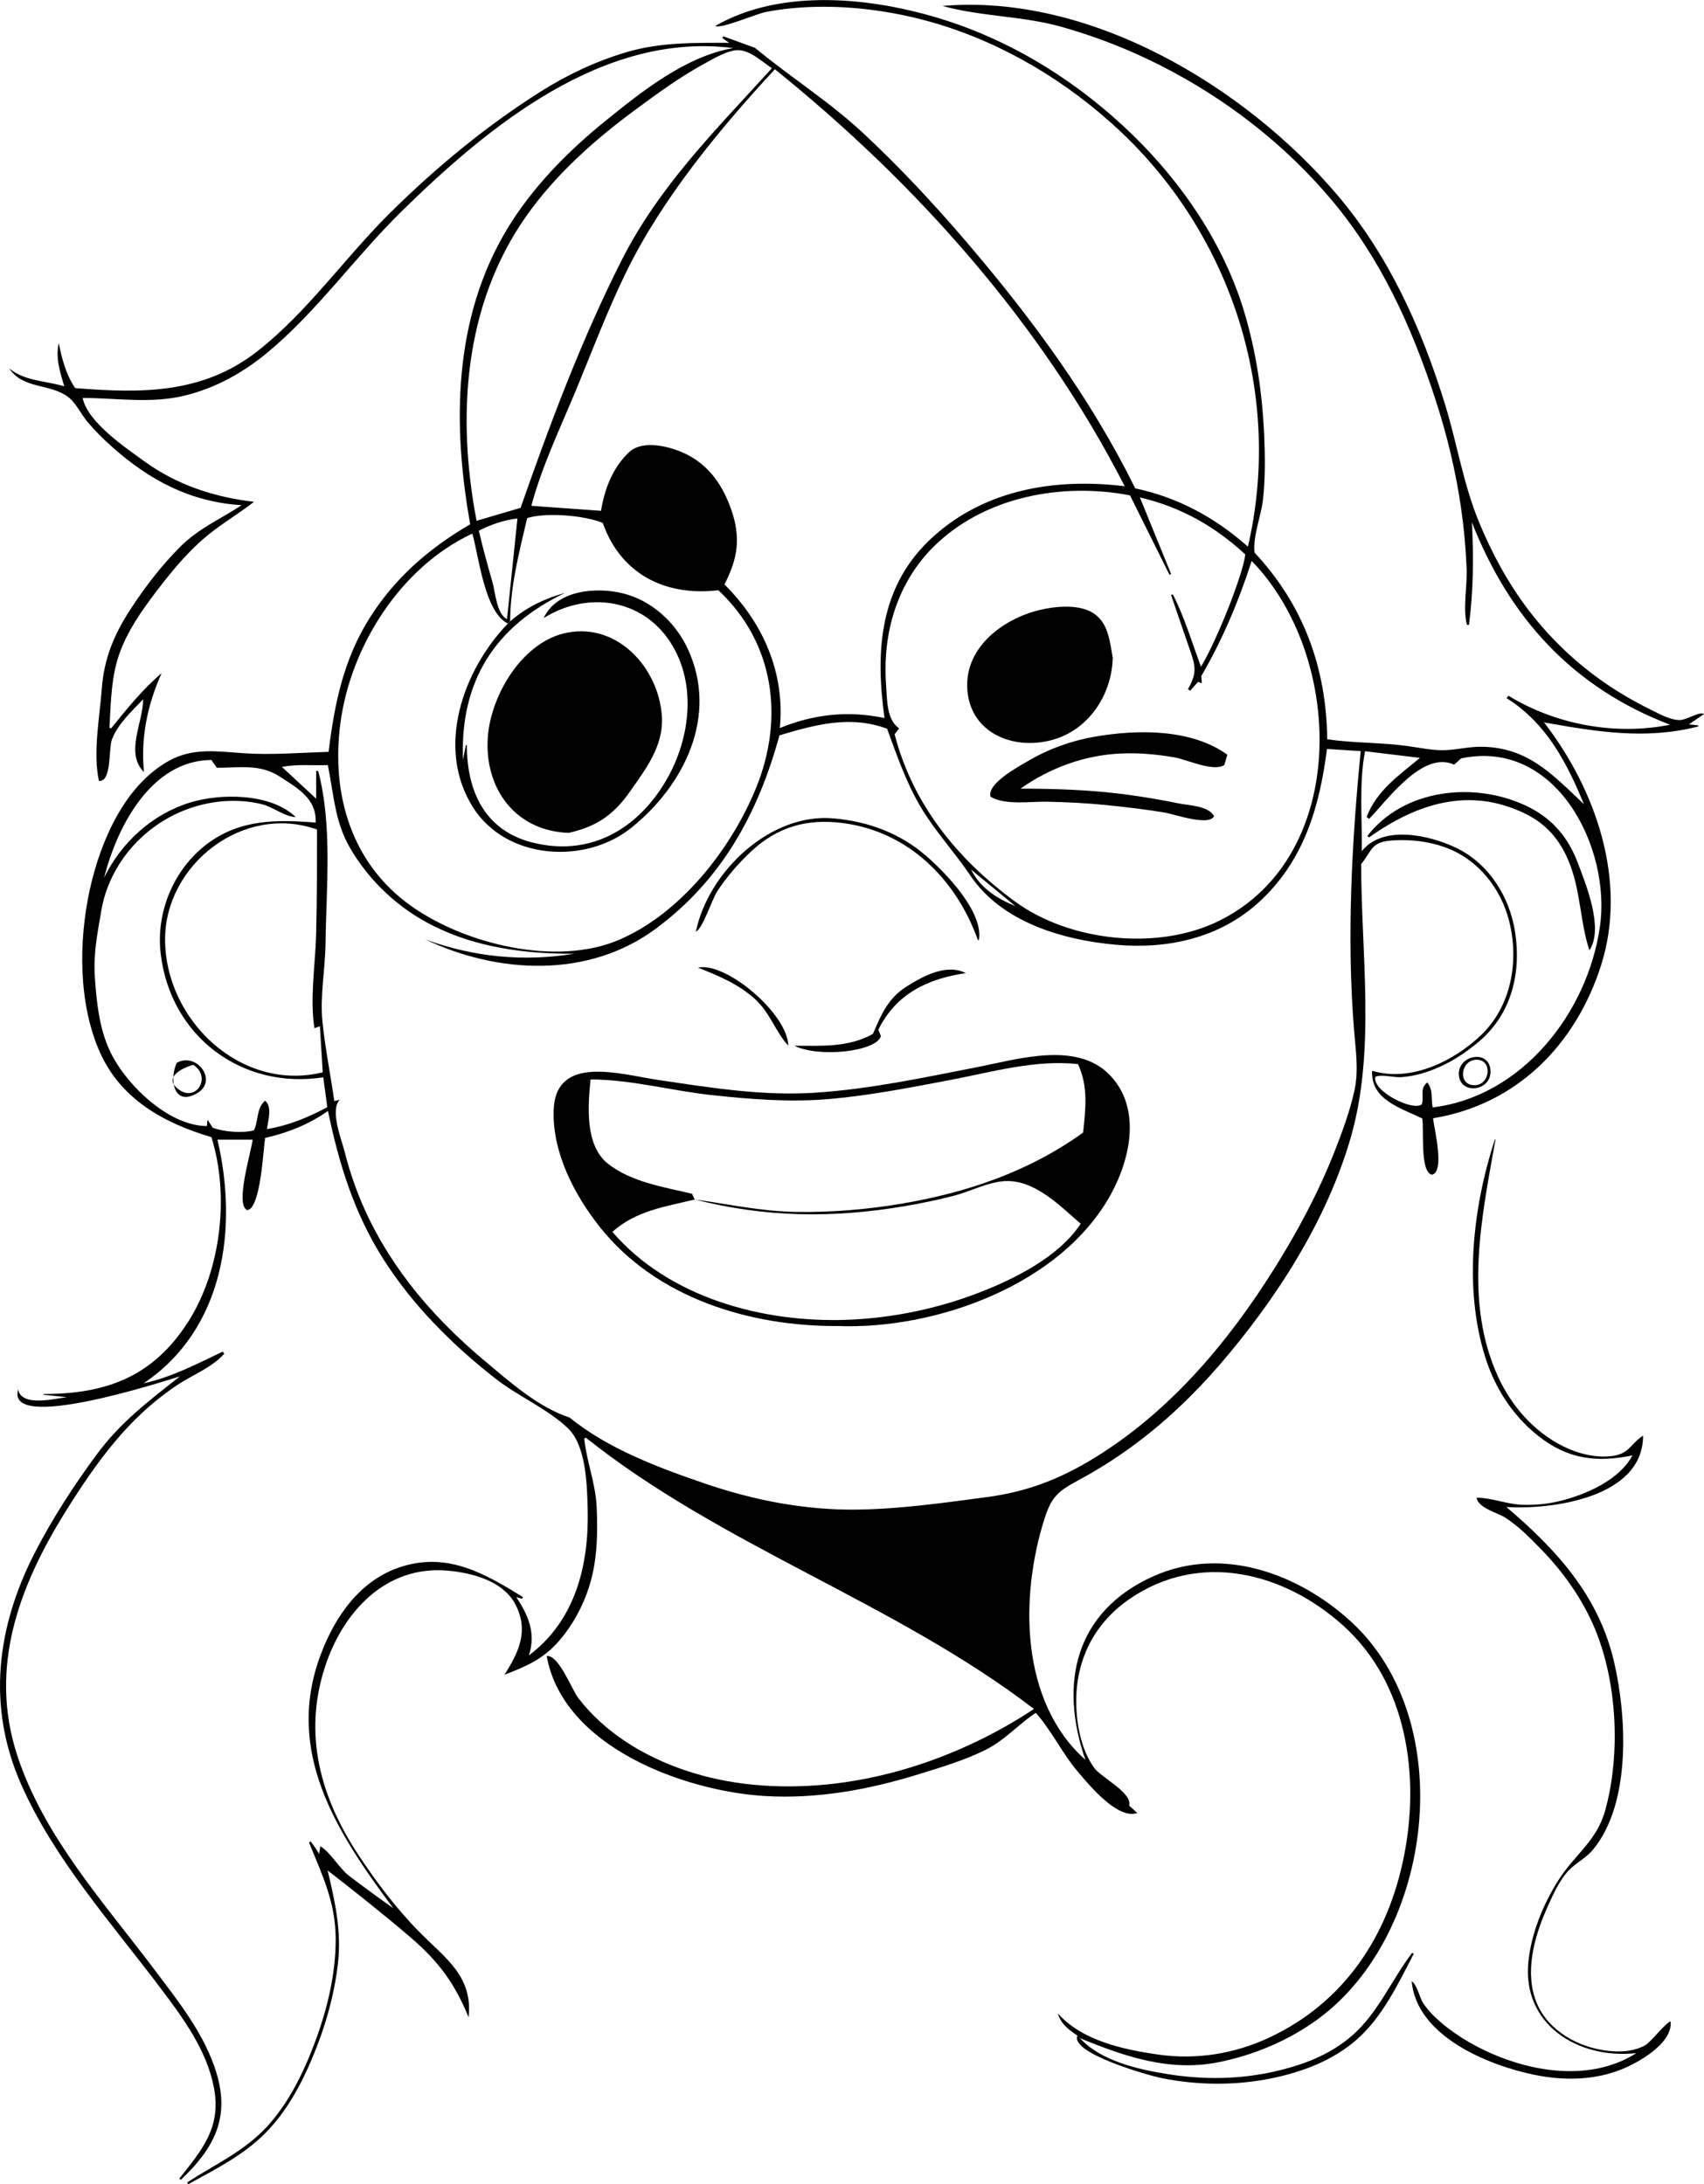 <?xml version="1.0" encoding="UTF-8"?>
<svg id="Layer_1" xmlns="http://www.w3.org/2000/svg" viewBox="0 0 953.2 1222.07">
  <path d="M602.69,1138.97c-6.52-4.26-9.56-7.64-10.97-12.45,13.49,15.3,36.8,20.3,56.15,23.06,21.3,3.04,42.75-.4,62.2-9.53,41.95-19.7,66.35-56.68,75.28-101.34,9.04-45.21,1.74-96.89-33.83-129.02-33.41-30.17-80.52-41.86-119.54-15.11-19.01,13.04-29.48,32.55-29.93,55.65-.25,12.81,2.33,28.03,9.87,38.74,3.95,5.61,21.47,13.89,19.75,21.33,1.51,1.38,2.8,2.54,4.53,4.12-11.11,3.93-27.51-16.31-33.45-23.32-8.64-10.2-14.55-22.84-23.33-32.73-10.13,6.67-17.29,15.45-28.6,20.97-11.8,5.76-24.62,9.59-37.14,13.46-27.88,8.6-56.79,13.9-86.05,12.11-44.43-2.73-112.65-27.2-121.81-78.32,6.75-.81,13.98,18.72,17.73,23.59,7.23,9.41,16.2,17.47,26.06,24.04,21.1,14.05,46.41,21.91,71.53,24.36,55.08,5.36,111.76-12.31,157.26-42.36-77.6-59.53-174.18-90.82-250.74-151.84-.28.19-.55.38-.83.57,1.29,12.83,6.31,24.89,6.93,38.16.69,14.85.36,30.2-4.15,44.48-3.49,11.08-9.16,21.54-16.73,30.36-8.95,10.42-18.27,14.29-30.64,19.1,7.78-12.52,13.69-24.1,6.28-38.93-6.75-13.52-24.37-18.13-38.38-19.32-34.57-2.92-58.42,23.29-68.38,53.96-12.25,37.72-2.56,72.74,18.69,105.05,10.02,15.24,21.52,30.43,34.37,43.4,14.77,14.91,29.7,24.62,27.31,47.53-7.72-19.04-17.06-31.58-32.83-45.04-15.01-12.82-30.48-25.03-46.04-37.17,4.18,17.62,7.87,34.05,5.75,52.31-2.1,18.13-7.35,36.18-14.45,52.96-6.35,15.01-14.28,29.62-25.76,41.34-12.43,12.69-28.05,20.48-43.42,28.94-.24-.31-.48-.62-.72-.93,15.49-10.07,32.23-17.57,44.89-31.46,12.42-13.63,20.67-30.92,27.01-48.08,6.59-17.86,11.21-37.16,11.22-56.29.01-20.77-7.34-35.77-14.91-54.38l.89-.62c1.86,2.37,3.22,4.43,4.76,6.98.26-1.8.42-2.91.63-4.31,5.65,3.3,10.6,12.4,16.31,16.73,8.02,6.09,16.21,12.15,24.48,17.9-31.7-42.56-61.17-87.74-40.31-142.46,8.15-21.38,22.31-41.46,45.06-48.6,25.86-8.11,46.38,3.79,67.81,17.03l-.44.95c-.89-.24-1.78-.48-3.23-.87,6.66,10.03,11.08,20.15,7.04,32.55,26.16-19.58,33.7-50.9,32.86-82.1-.36-13.39-.81-35.18-11.06-45-11.26-10.78-28.04-18-40.49-27.74-24.17-18.91-46.37-41.06-62.86-67.07-16.28-25.68-24.74-53.19-30.86-82.7-10.71,7.55-22.39,12.19-35.15,15.08-1.03,6.05-2.45,39.69-10.03,40.38-6.99-2.78,2.35-32.97,3.05-39.4h-19.7c11.59,49.32,3.9,105.92-41.29,136.33,15.7-3.43,29.83-10.85,44.22-17.72l.9,1.15c-7.01,7.87-17.66,11.75-26.35,17.56-8.39,5.61-16.2,12.05-23.36,19.15-15.46,15.35-28.04,33.83-39.48,52.27-25.86,41.7-42.53,86.8-26.7,135.55,14.81,45.61,48.78,82.8,77.11,120.47,13.41,17.84,27.84,35.8,34.43,57.5,7.7,25.4-1.67,42.41-19.93,59.72-.3-.22-.59-.45-.89-.67,12.86-16.19,23.56-28.71,19.41-50.71-4-21.19-17.26-39.1-29.94-55.92-27.32-36.25-59.69-72.38-78.09-114.31-19.04-43.4-13.55-87.57,7.65-128.96,9.89-19.31,21.9-37.82,34.77-55.26,13.32-18.07,29.15-30.01,46.57-43.71-10.32,3.15-97.76,31.57-90.47,7.32,1.59,9.97,20.71,5.11,27.19,4.32-4.36-.45-8.71-.9-13.07-1.35.03-.14.06-.28.09-.42,35.31,0,61.43-9.83,81.03-40.68,18.27-28.77,22.99-70.54,12.83-103.05-26.44-7.81-50.61-21.1-62.36-47.44-12.16-27.25-11.96-62.5-5.64-91.16,5.86-26.57,19.18-57.98,44.18-71.92,13.49-7.52,27.02-5.29,41.75-4.28,15.79,1.08,31.83-.29,47.63-.78,3.25-26.68,8.31-51.54,22.81-74.65,14.22-22.68,33.48-39.32,56.41-52.67-10.02-55.8-9.54-115.36,20.8-165.44,14.1-23.27,33.8-43.23,54.85-60.27,20.5-16.6,44.84-36.09,71.48-40.74-72.77-9.27-137.03,43.75-185.7,91.53-25.78,25.32-47.06,55.77-74.92,78.88-13.56,11.25-29.13,19.92-46.33,24.06-19.14,4.61-37.65,1.31-56.97,1.31,2.7,13.56,24.3,28.05,34.55,35.48,18.25,13.23,39.02,20.02,61.31,22.62-9.51,7.38-20.12,13.42-29.11,21.4-9.92,8.8-18.44,19.36-26.43,29.9-7.62,10.06-15.01,20.8-19.43,32.7-5.06,13.62-5.06,28.11-5.93,42.43.31.11.62.23.93.34,8.6-10.61,17.75-22.03,28.24-30.86-8,17.92-11.74,36.33-9.82,55.31-10.84-10.63-.31-28.28-.52-40.69-6.46,6.8-13.89,13.45-17.4,22.38-1.96,4.99-.07,24.13-7.3,23.22-3.44-15.71.4-35.5,1.6-51.52,1.25-16.77,6.76-30.2,15.9-44.25,8.11-12.47,17.18-24.34,27.68-34.9,10.71-10.78,22.36-15.45,34.62-23.56-28.63-1.84-51.31-13.81-72.61-32.79-4.84-4.32-9.43-8.91-13.62-13.88-3.73-4.43-6.49-10.83-11.19-14.19-10.08-7.22-25-4.17-32.55-15.66,8.75,7.12,19.65,6.75,30.79,9.98-2.68-8.7-4.86-16.23-3.11-24.21,1.79,8.71,3.87,17.28,9.19,25.23,36.99,2.94,71.27,3.4,101.98-20.66,28.12-22.03,49.16-52.66,74.49-77.68,25.44-25.14,53.47-48.32,83.73-67.46,15.04-9.51,31.11-17.1,48.2-22.16,18.93-5.61,37.85-5.24,57.4-5.24-1.38-.99-2.56-1.84-3.74-2.69.15-.33.3-.66.44-.98,5.94,2.16,11.88,4.32,17.8,6.48,19.88,16.49,41.53,30,60.62,47.82,20.64,19.26,39.9,39.96,58.22,61.43,36.21,42.44,69.09,87.06,93.86,137.23,23.47,4.99,44.28,15.97,63.03,32.63,19.64-84.62-8.54-173.23-71.35-232.38-28.99-27.3-64.4-48.79-102.64-60.23-20.31-6.08-42.08-9.48-63.29-9.48-10.83,0-21.83.87-32.46,2.93-5.11.99-25.62,9.78-28.17,7.78,37.3-21.48,88.46-15.88,127.71-3.48,39.73,12.55,75.85,35.42,105.63,64.38,27.97,27.19,50.91,60.99,62.33,98.53,6.82,22.42,10.3,46.16,11.34,69.53.53,11.95.64,23.97-.64,35.87-1,9.3-5.85,20.78-4.73,29.89,27.44,29.37,40.15,64.48,40.64,104.44,14.74,2.15,30.01,1.74,44.88,3.77,7.41,1.01,14.9,2.77,22.39,2.25,6.37-.44,12.51-1.91,18.95-1.85,26.1.26,39.87,15.6,57.37,32.15-9.58-23.26-20.88-45.28-43.33-59.4.38-.43.76-.85,1.14-1.28,26.52,16.16,59.59,22.35,90.39,16.21-54.18-20.68-89.74-59.46-110.86-113.26.99,19.54.87,38-1.65,57.42-.39-.03-.78-.06-1.16-.09-2.3-9.06.22-21.64-.14-31.19-.43-11.35-1.47-22.67-3.08-33.91-3-20.93-8.01-41.53-14.58-61.62-13.13-40.14-30.34-78.09-57.63-110.68-26.18-31.26-59.17-56.8-95.46-75.3-17.76-9.06-36.4-16.35-55.58-21.79-21.98-6.23-45.11-5.73-66.87-11.76,82.35-7.1,169.17,44.94,220.83,105.74,28.95,34.07,47.23,74.8,60.31,117.25,6.69,21.69,10.16,44.27,18.79,65.32,7.21,17.6,16.27,34.39,27.79,49.56,12.02,15.83,26.53,29.69,42.9,40.97,8.16,5.62,16.77,10.59,25.67,14.95,4.83,2.36,10.21,5.51,15.69,5.78,4.23.21,11.11-4.98,14.04-3.39-2.83,1.93-5.38,3.67-8.45,5.77,1.96.23,3.56.42,5.16.61.03.19.06.38.1.57-29.5,7.6-56.8,2.97-86.33-2.25,29.17,37.74,46.79,89.01,31.94,135.78-14.2,44.73-47.4,78.1-94.03,85.71.53,5.37,6.84,30.15-.64,31.58-6.91-1.62-4.25-25.82-5.42-31.49-11.79-5.73-28.93-10.46-28.01-26.68,21.48,6.54,45.6-5.23,60.99-19.98,16.95-16.25,21.33-41.5,15.62-63.92-4.72-18.5-17.58-34.52-35.73-41.1-9.23-3.34-19.59-4.54-29.35-3.88-12.36.84-11.15,5.23-17.66,13.25,0,50.36,8.18,104.33-5.83,152.97-13.44,46.66-41.81,90.6-73.28,127.12-14.73,17.08-31.17,32.71-49.42,46-9.44,6.88-19.34,13.13-29.63,18.65-11.41,6.13-15.11,9.23-19.09,21.85-13.7,43.41-13.61,102.01,22.97,134.59-14.82-42.76-5.84-82.83,37.76-102.58,38.44-17.42,81.51-1.76,111.04,25.45,60.55,55.82,46.03,174.28-18.26,221.88-16.53,12.24-36.4,20.6-56.56,24.54-27.26,5.33-52.16-3.36-77.03-13.54-.45-.46-.91-.92-1.36-1.38ZM285.36,347.7c-.42.39-.85.77-1.27,1.16-13.08-6.28-16.25-37.87-19.89-50.29-40.23,18.74-68.3,63.34-73.85,106.54-5.07,39.44,6.19,78.05,39.63,101.8,29.99,21.31,80.93,33.9,115.95,19.1,34.74-14.68,63.2-51.11,77.08-85.32,15.78-38.89,10.19-81.1-21.16-110.43-29.25,3.48-54.49-8.71-64.67-37.67-10.86-4.46-32.34-5.91-42.29-2.7-4.44,19.01-9.46,38.13-9.52,57.79ZM176.87,431.37c.37,0,.74,0,1.11,0,8.09,30.6,4.5,65.41,4.11,96.76-.18,14.41-3.19,29.25-1.71,43.58,1.53,14.83,4.51,29.63,6.62,44.39,1.34-.33,2.21-.55,3.08-.77-5.69,5.73.93,22.1,2.6,28.71,2.29,9.04,5.15,17.9,8.68,26.54,6.92,16.92,16.27,32.74,27.38,47.24,12.24,15.98,26.56,30.33,41.96,43.26,13.94,11.7,30.51,26.49,48,32.1,21.31,17.48,50.16,28.22,76.01,37.03,26.94,9.18,55.14,14.71,83.67,14.45,24.73-.22,49.74-3.81,74.22-7.08,24.34-3.25,44.02-11.61,64.63-25.02,39.63-25.79,70.23-62.43,95.22-102.14,13.19-20.95,24.92-42.88,34.01-65.93,4.32-10.95,8.49-22.29,11.09-33.79,2.63-11.61.81-22.83-.13-34.55-4.12-51.36-1.3-104.75,3.75-155.89-6.85-.44-12.83-.82-18.88-1.21-4.19,32.71-12.98,62.92-38.25,85.89-21.95,19.95-50.82,26.27-79.81,23.67-29.86-2.67-63.88-12.63-81.48-38.8-8.79-13.07-19.62-24.64-27.7-38.24-8.21-13.83-13.29-28.8-18.82-43.81-20.51-7.72-40.38-2.24-60.22,3.68-11.86,43.51-32.29,81-69.41,108.37-37.76,27.83-88.18,25.07-128.65,5.84,27.2,9.9,54.85,12.58,83.24,7.98-32.74.25-66.44-5.19-93.71-24.55-12.75-9.06-23.92-21.19-31.75-34.76-8.54-14.8-9.02-30.05-12.35-46.22-8.8.3-17.16-.65-25.69,1,6.55,6.08,12.5,11.6,19.17,17.79v-15.53ZM436.19,407.39c19.28-7.92,38.43-9.85,58.6-5.63-5.29-37.81-2.85-74.47,27.37-101.62,29.59-26.58,68.72-32.72,106.99-28.08-46.54-90.98-116.51-169.52-195.69-233.31-31.07,33.57-63.02,72.28-83.2,113.53-10.41,21.28-18.84,43.69-27.88,65.57-8.75,21.16-19.28,43.02-25.15,65.17,13.27.95,25.85,1.85,38.97,2.79,1.93-12.02,6.47-24.08,15.64-32.75,7.99-7.56,24.46-2.97,33.05,1.57,12.43,6.57,19.65,17.58,24.18,30.57,5.46,15.66,3.64,27.35-3.83,41.81,21.66,21.49,33.99,49.58,30.98,80.38ZM671.8,373.1c8.78-14.46,23.61-51.83,24.8-62.88-16.61-15.39-35.69-26.46-58.96-31.9,6.08,14.93,11.78,28.91,17.48,42.88-.31.13-.62.26-.93.39-7.41-14.91-14.82-29.81-22.07-44.42-38.18-7.37-81.73.73-110.04,28.88-11.82,11.75-19.78,26.64-23.74,42.78-2.83,11.55-3.51,23.35-2.63,35.18.57,7.61.21,18.68,7.25,23.52-1.03,1.38-1.75,2.35-2.51,3.36,10.14,39.12,34.96,69.69,67.09,93.35,30.64,22.56,80.08,28.02,114.58,10.9,73.48-36.48,69.53-148.64,18.04-201.28-7.35,22.87-16.42,44.22-28.17,64.43.1,1.24.2,2.49.32,3.94-.91-.29-1.59-.51-2.15-.69-1.5,1.69-2.95,3.32-4.4,4.95-.41-.29-.81-.58-1.22-.87,5.46-9.81,4.14-13.17.44-23.84-3.34-9.62-6.6-19.26-9.92-28.89.35-.11.69-.21,1.04-.32,6.5,12.89,10.73,26.99,15.71,40.53ZM291.21,284.17c16.24-46.55,34.07-94.07,56.31-138.14,21.21-42.04,53.11-73.53,84.28-107.87-5.48-3.6-12.15-10.1-19.03-10.11-5.86,0-14.37,5.19-19.3,7.88-12.97,7.08-25.28,16.07-37.17,24.81-23.19,17.05-45.39,36.64-62.01,60.32-35.02,49.89-38.83,112.23-27.7,170.34,8.6-2.53,16.57-4.87,24.62-7.24ZM801.42,619.62c49.89-6.02,86.61-52.73,93.57-101.15,6.35-44.23-24.61-105.41-77.67-94.12-1.32,1.19-2.48,2.25-3.87,3.5-17.64-8.19-37.66,20.23-47.61,30.36-.45-.37-.9-.75-1.35-1.12,5.52-14.68,18.25-23.39,29.81-33.04-10.02-1.21-20.17-2.44-30.71-3.72-3.46,17.96-1.56,37.68-1.83,55.95,11.78-14.88,37.75-9.07,52.61-1.99,18.38,8.76,30.05,27.3,33.14,47.1,3.59,23-2.01,45.81-19.96,61.19-8.08,6.92-17.26,12.76-27.28,16.44-5.28,1.94-10.77,3.29-16.4,3.67-4.31.3-10.65-1.71-14.5-.24-2.07,7.8,20.39,19.31,25.85,15.57,1.72-3.76-1.44-8.93,3.22-12.35,3.41,4.28,1.96,9.07,2.98,13.94ZM58.21,491.15c9.66-19.77,26.75-35.45,47.91-42.06,17.09-5.34,45.44-5.36,59.28,8.07-5.65,0-12.71-5.59-18.53-7.08-6.92-1.77-14.1-2.3-21.21-1.81-11.54.8-22.73,4.27-32.74,10.06-18.87,10.93-32.58,29.66-36.27,51.26-2.2,12.9-4.5,24.2-3.59,37.33.96,13.81,2.38,27.85,8.16,40.6,8.31,18.36,32.62,42.53,54.5,42.53.12-1.18.21-2.04.37-3.56,1.28,2.01,2.14,3.35,2.87,4.5,6.61,2.46,17.03,3.1,23.04,1.47,2.71-5.11,1.19-12.04,6.23-16.59,4.29,3.3,1.62,11.61,1.1,15.88,12.47-2.06,23.06-6.56,33.76-12.26-.8-5.9-1.56-11.52-2.27-16.71-45.32,7.05-85.78-22.79-90.99-69.71-2.55-22.96,7.45-46.82,25.91-60.78,18.42-13.94,38.92-13.79,60.84-12.03.54-13.32-9.68-18.99-20.21-25.82-10.98-7.12-22.46-4.84-35.06-4.84-1.12-1.6-2.02-2.89-3.06-4.37-33.79.2-52.87,37.52-60.04,65.93ZM177.34,464.15c-40.96-14.67-84.82,19.33-84.99,61.2-.18,45.38,42.58,85.91,88.18,74.63-.56-9.18-1.07-17.43-1.58-25.76-.99.35-1.67.59-3.07,1.08-2.64-17.02.56-35.79.97-52.98.47-19.4.49-38.78.49-58.18ZM267.86,296.95c2.24,9.75,4.93,19.35,7.67,28.98,1.5,5.28,2.35,17.89,8.08,20.46,1.96-18.91,3.88-37.39,5.85-56.28-7.63.89-14.47,3.24-21.6,6.83ZM568.05,507.03c-8.29-6.83-16.59-13.67-24.88-20.5,5.32,10.46,14.54,16.2,24.88,20.5Z"/>
  <path d="M836.54,637.72c-7.73,43.38-17.76,90.28,1.34,132.33,7.47,16.45,19.98,30.9,36.3,39.07,8.56,4.28,18.78,6.91,28.38,5.44,8.97-1.37,9.99-7.13,16.56-11.27,0,34.9-51.42,41.5-76.49,39.91,28.17,23.96,51.73,49.72,60.31,86.86,7.07,30.61,9.54,78.71-11.68,104.69-4.08,4.99-9.32,7.22-13.62,11.68-5.39,5.59-9.3,14.52-12.39,21.49-7.13,16.07-12.7,36.24-5.45,53.19,6.59,15.42,23.3,24.49,39.42,26.35,7.24.83,14.49.48,20.99-3.01,3.09-1.66,12.13-13.36,14.32-13.36,1.24,12.3-18.35,23.17-27.56,26.82-15.71,6.23-32.78,6.33-49.15,2.9-25.76-5.41-65.35-21.6-68.16-52.23,3.08,1.76,4.37,9.19,6.6,12.47,2.76,4.06,6.2,7.51,9.93,10.68,9.6,8.15,21.09,14.59,32.77,19.18,24.22,9.52,53.55,12.37,76.4-2.13-32.55,3.56-64.19-16.01-60.36-51.49,1.72-15.88,8.17-31.63,16.62-45.07,9.09-14.46,21.5-21.98,26.27-39.11,8.93-32.04,6.76-73.89-6.84-104.36-6.99-15.66-17.12-29.74-29.06-41.99-6.17-6.34-12.56-12.84-20.04-17.65-4.32-2.78-15.07-5.29-15.96-11.11,8.34,0,16.52,3.55,25.01,3.94,7.61.35,15.23-.44,22.6-2.34,14.24-3.67,32.33-11.68,39.58-25.27-20.06,4.13-36.14,2.2-52.66-10.87-14.38-11.38-24.31-26.86-29.75-44.28-12.09-38.71-6.89-83.68,5.45-121.67.1.07.21.14.31.21Z"/>
  <path d="M602.69,1138.97c.45.46.91.92,1.36,1.38,11.87,12.98,32.91,17.6,49.52,20.23,19.61,3.09,39.28,2.94,58.69-1.37,16.2-3.6,31.63-9.31,44.26-20.41,14.59-12.82,21.83-30.95,33.42-46.14.3.18.6.35.91.53-8.73,16.69-17.34,35.1-31.66,47.78-13.37,11.84-30.46,18.32-47.75,21.87-20.23,4.15-41.43,3.98-61.67-.08-5.98-1.2-51.29-13.7-47.07-23.79Z"/>
  <path d="M285.36,347.7c8.91-7.86,19.33-12.8,30.78-15.98-39.38,18.74-58.85,49.59-57.15,93.38.53-2.73,1.06-5.46,1.59-8.19.19.02.38.03.58.05,0,25.46,9.82,47.57,36.38,54.38,30.87,7.91,56.99-5.81,73.54-32.1,14.78-23.49,19.56-56.04,3.72-80.18-16.02-24.4-46.66-28.29-70.69-13.21,7.32-15.73,29.22-17.5,44.13-13.9,16.1,3.89,29.49,16.1,36.42,30.94,17.45,37.33-1.76,76.49-31.65,100.39-25.77,20.6-69.78,17.84-88.38-11.51-21.09-33.3-5.71-76.74,19.48-102.9.42-.39.85-.77,1.27-1.16Z"/>
  <path d="M468.84,741.95c-49.17.3-101.54-15.55-133.16-55.24-14.38-18.05-26.71-41.82-25.98-65.38.98-31.69,37.16-20.23,58.29-17.1,29.54,4.37,58.61,9.15,88.58,7.13,30.36-2.04,60.14-8.42,89.95-14.24,22.59-4.41,55.58-14.75,74.12,4.23,17.92,18.35,11.85,46.73.77,66.9-27.75,50.48-97.46,75.69-152.56,73.71ZM388.56,671.11c19.09,2.66,37.17,6.68,56.61,6.98,19.69.31,39.41-1.28,58.83-4.55,36.73-6.18,71.43-17.91,101.88-39.82,1.34-12.81,3.04-25.76-2.87-38.33-24-2.63-48.27,4.49-71.68,8.93-22.23,4.22-44.54,8.6-67.11,10.59-22.01,1.94-43.81.2-65.72-2.13-22.49-2.39-45.58-8.8-68.15-8.8-1.48,14.59-3.32,36.92,9.81,47.22,13.05,10.24,31.2,12.98,46.93,16.74.46.95,1,2.08,1.54,3.22-16.03,3.93-32.76,6.12-46.07,18.11,31.76,36.87,84.03,50.88,131.15,49.2,25.25-.9,50.69-6.19,74.25-15.32,19.82-7.68,44.54-20.07,56.58-38.44-11.48-9.82-25.65-24.77-42.5-23.85-9.37.51-19.45,5.89-28.58,8.23-9.07,2.33-18.25,4.24-27.49,5.8-40.22,6.81-77.95,6.34-117.41-3.78Z"/>
  <path d="M547.04,526.04c-12.01-33.76-38.62-60.6-75.21-65.47-20.24-2.69-36.8,1.92-51.73,15.9-7.02,6.57-13.45,14.02-18.76,22.04-3.07,4.64-8.28,21.32-12.08,22.73,7.07-33.7,41.63-66.38,76.83-63.35,19.44,1.67,37.27,8.21,52.08,21.08,10.63,9.24,31.99,31.09,29.44,46.89l-.58.18Z"/>
  <path d="M491.31,576.16c.67,1.62,1.09,2.64,1.45,3.49-2.16,8.66-34.49,12.37-48.41,5.46,15.29,0,30.07,1.11,43.95-6.6,4.69-10.88,8.37-19.92,18.84-26.53,9.3-5.88,22.31-12.97,33.13-7.51-21.38,3.18-38.96,11.5-48.95,31.7Z"/>
  <path d="M440.96,585.07c-7.31-7.94-10.21-18.49-18.67-26.12-9.29-8.38-20.44-13.02-31.9-17.54,15.72-3.45,50.32,25.99,50.56,43.67Z"/>
  <path d="M622.45,367.99c-.45,20.65-13.42,40.57-34.11,46.09-22.5,6.01-46.45-4.68-47.3-29.62-.77-22.52,20.03-38.12,40.11-43.05,9.18-2.26,23.34-3.72,31.43,2.34,7.59,5.68,8.29,15.76,9.88,24.24Z"/>
  <path d="M686.57,422.29c-.74,2.49-1.23,4.14-1.69,5.72-6.01,4.08-21.09-3.05-27.75-4.21-9.95-1.74-20.12-2.64-30.22-2.19-20.26.91-39.54,8.02-56.08,19.66,19.63,0,39.05.67,58.54,3.21,10.02,1.31,20,3.01,29.9,5.03,5.92,1.21,16.62,1.3,19.85,7.11-2.5,5.92-22.8-1.18-27.4-1.94-10.87-1.79-21.87-3.1-32.83-4.21-11-1.11-21.99-1.65-33.05-1.89-9.26-.2-23.51,2.13-31.75-2.8-2.1-7.36,15.63-16.8,20.56-19.73,11.61-6.89,24.45-11.56,37.74-13.86,23.65-4.09,53.97-4.56,74.18,10.1Z"/>
  <path d="M318.19,466.01c-30.02-.99-47.39-25.01-45.3-53.72,1.72-23.56,19.52-53.52,44.38-58.31,28.4-5.46,51.08,19.85,52.96,46.5,1.18,16.77-8.92,29.7-18.09,42.76-9.06,12.91-18.68,19.28-33.95,22.76Z"/>
  <path d="M764.87,467.76c20.25-26.27,59.32-30.58,88.32-17.15,14.71,6.82,23.96,17.54,29.59,32.61,4.61,12.32,14.39,36.14,6.34,48.52-5.06-15.07-4.86-31.57-10.49-46.96-4.81-13.15-12.36-23.03-25.09-29.33-31.36-15.53-60.9-5.92-87.68,13.08l-1-.77Z"/>
  <path d="M833.77,599.58c.08,11.2-17.19,13.05-17.7,1.66-.5-11.18,17.61-14.41,17.7-1.66ZM825.89,592.94c-8.87.09-10.78,14.61-.75,14.25,8.56-.31,9.9-14.34.75-14.25Z"/>
  <path d="M98.97,594.61c11.27-6.02,23.03,10.11,11.45,16.97-13.72,8.14-15.77-8.48-11.45-16.97ZM108.13,595.81c-5.72,1.48-17.68,7.14-7.78,14.04,9.68,6.75,18.03-7.44,7.78-14.04Z"/>
</svg>